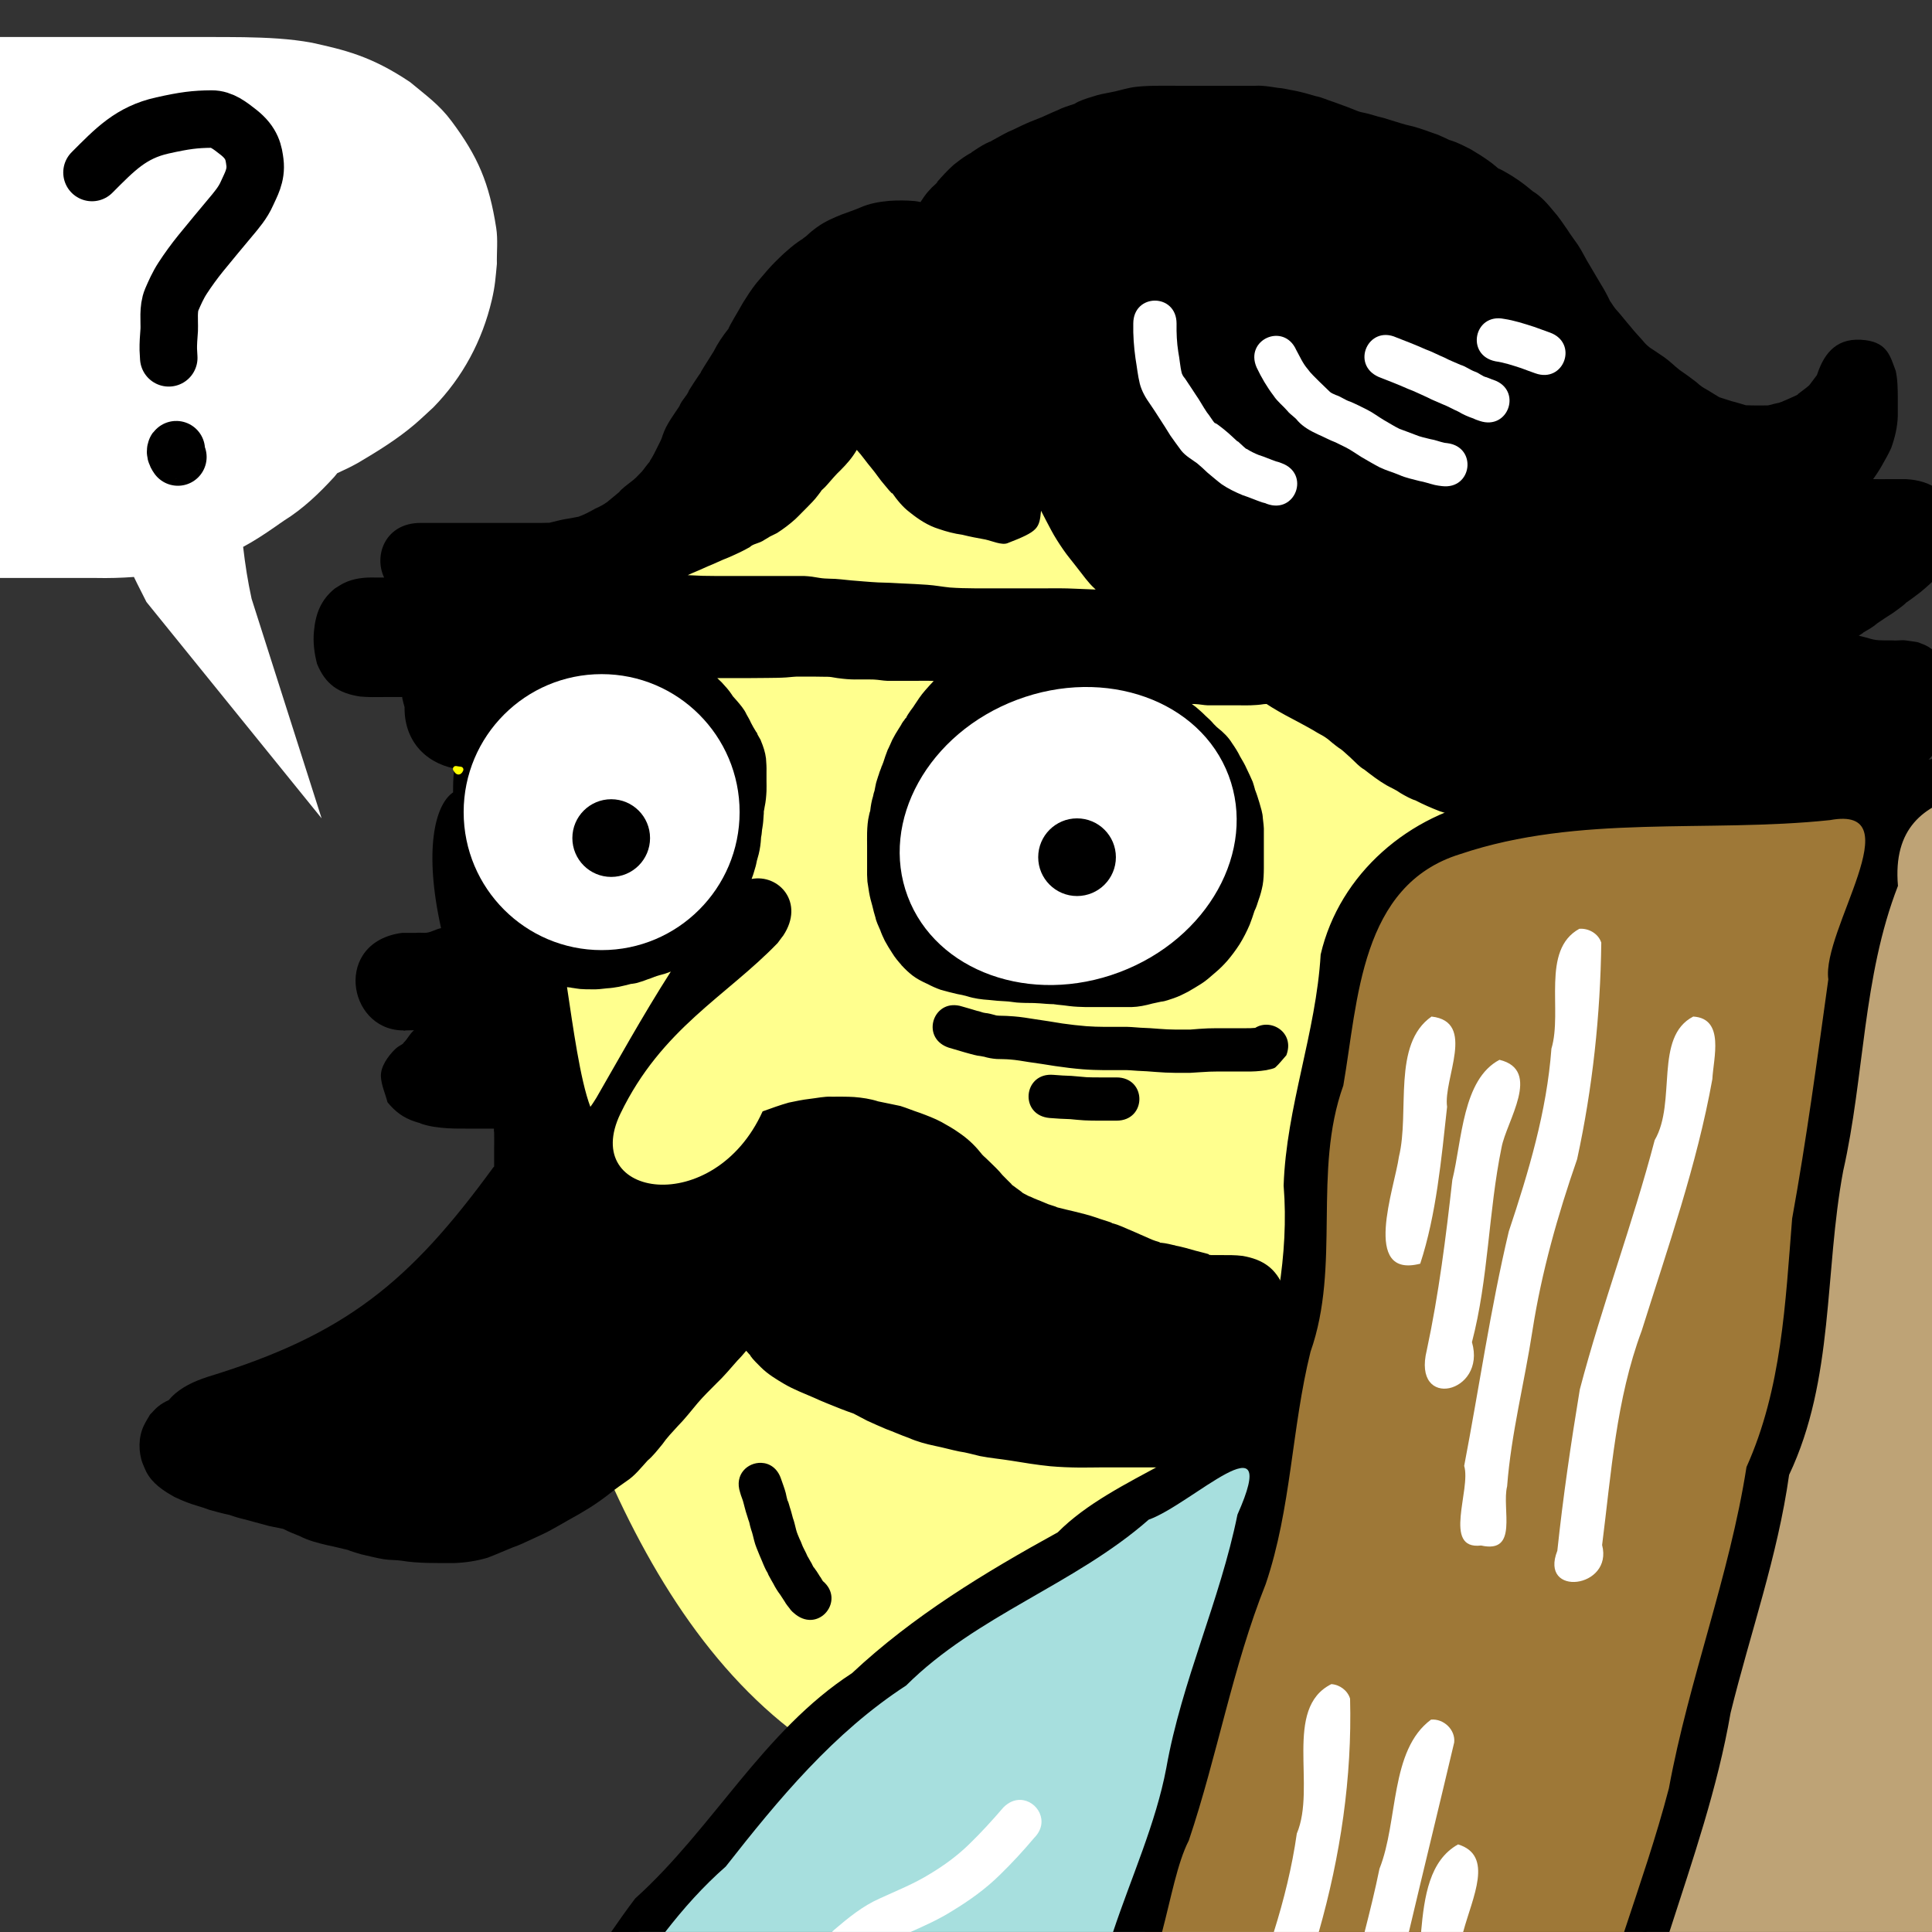 <svg width="84" height="84" viewBox="0 0 84 84" fill="none" xmlns="http://www.w3.org/2000/svg">
<rect x="0" y="0" width="84" height="84" fill="#333333" stroke="none"/>
<g clip-path="url(#clip0_306_183)">
<path d="M-8.62 1.44C-8.986 1.447 -9.348 1.46 -9.715 1.477C-10.927 1.557 -12.106 1.845 -13.287 2.109C-13.498 2.163 -13.71 2.21 -13.919 2.271C-14.688 2.496 -15.378 2.762 -16.109 3.094C-16.192 3.132 -16.648 3.376 -16.315 3.204C-17.582 3.808 -18.701 4.609 -19.652 5.652C-20.008 6.042 -20.279 6.499 -20.593 6.923C-21.098 7.723 -21.37 8.442 -21.71 9.195C-22.177 10.232 -22.442 11.313 -22.592 12.443C-22.665 12.994 -22.633 13.506 -22.621 14.053C-22.496 15.587 -22.154 17.13 -21.342 18.463C-21.157 18.767 -20.965 19.065 -20.776 19.367C-20.139 20.392 -19.248 21.196 -18.329 21.954C-17.093 22.828 -15.755 23.462 -14.279 23.806C-13.989 23.874 -13.697 23.914 -13.404 23.968C-12.98 24.066 -12.441 24.173 -11.971 24.269C-11.37 24.399 -10.759 24.469 -10.148 24.534C-10.163 24.534 -10.182 24.532 -10.193 24.534C-10.197 24.535 -10.198 24.54 -10.2 24.541C-10.17 24.549 -10.049 24.556 -10.001 24.563C-9.859 24.583 -9.718 24.604 -9.575 24.622C-9.17 24.674 -8.762 24.719 -8.355 24.747C-8.295 24.751 -8.179 24.766 -8.09 24.776C-8.046 24.782 -8.007 24.785 -7.987 24.784C-7.208 24.875 -6.426 24.911 -5.643 24.938C-5.349 24.952 -5.055 24.957 -4.761 24.96C-4.772 24.96 -4.735 24.966 -4.724 24.968C-4.664 24.975 -4.608 24.983 -4.548 24.99C-3.839 25.072 -3.122 25.104 -2.409 25.122C-1.888 25.132 -1.372 25.13 -0.851 25.129C-0.337 25.129 0.18 25.13 0.693 25.129C1.201 25.129 1.706 25.129 2.214 25.129C2.865 25.129 3.518 25.129 4.169 25.129C4.723 25.141 5.273 25.126 5.823 25.085C5.997 25.453 6.188 25.807 6.367 26.173L13.983 35.58L10.939 26.033C10.775 25.286 10.658 24.535 10.571 23.777C11.053 23.52 11.502 23.223 11.953 22.91C11.975 22.895 11.997 22.88 12.019 22.865C12.038 22.851 12.078 22.822 12.152 22.77C12.22 22.723 12.289 22.678 12.357 22.63C13.179 22.119 13.883 21.444 14.533 20.734C14.6 20.652 14.614 20.634 14.665 20.572C14.959 20.44 15.257 20.297 15.555 20.131C16.412 19.625 17.271 19.097 18.032 18.448C18.31 18.21 18.577 17.953 18.847 17.706C20.119 16.402 20.967 14.815 21.383 13.046C21.529 12.424 21.545 12.079 21.604 11.473C21.592 10.951 21.655 10.423 21.574 9.907C21.269 7.954 20.784 6.812 19.634 5.27C19.095 4.546 18.53 4.154 17.833 3.572C16.128 2.425 14.959 2.169 13.57 1.859C12.592 1.677 11.593 1.636 10.601 1.617C10.066 1.609 9.533 1.609 8.998 1.609C8.526 1.61 8.052 1.609 7.58 1.609C7.129 1.609 6.679 1.609 6.227 1.609H4.493H2.464H0.656H-1.372H-2.967H-3.21H-3.879C-4.484 1.54 -5.093 1.501 -5.702 1.47C-6.305 1.442 -6.913 1.441 -7.517 1.44C-7.884 1.435 -8.254 1.434 -8.62 1.44Z" fill="white"/>
<path d="M39.68 13.44C24.965 17.74 17.596 34.811 21.629 49.528C24.348 59.451 27.8 72.248 37.253 77.032C42.108 79.488 47.684 76.093 52.859 74.721C67.477 70.845 78.69 56.747 77.329 41.669C76.787 35.675 75.288 29.532 71.043 25.051C64.855 18.521 56.416 14.484 47.771 12.546C45.095 11.946 42.348 12.661 39.68 13.44Z" fill="#FFFF8E"/>
<path d="M61.521 60.147L55.472 61.323L50.768 64.851L43.543 69.386L35.987 74.928L29.262 82.153C29.262 82.153 28.384 83.23 27.762 83.998H55.612L61.521 60.147Z" fill="#A7DFDE"/>
<path d="M95.897 32.688C95.267 32.695 94.786 32.719 94.618 32.761C93.946 32.929 84.872 33.261 84.872 33.261L82.351 33.937L80.675 42.338L79.33 47.88L79.161 54.429L76.471 64.682L72.943 78.456L71.598 83.998H99.454L99.322 76.942L100.998 64.851L102.005 54.267L104.695 47.211L105.033 38.81L103.519 34.606L100.998 32.761C100.998 32.761 97.787 32.664 95.897 32.688Z" fill="#BEA376"/>
<path d="M75.802 34.106C75.802 34.106 67.571 35.282 66.563 35.282C65.555 35.282 61.69 37.127 61.69 37.127C61.69 37.127 58.997 38.808 58.493 39.648C57.989 40.488 57.155 45.359 57.155 45.359L56.479 56.281L53.458 72.238L49.768 83.998H71.414L73.112 77.449L77.147 62.661L79.33 54.267L79.83 47.042L82.689 34.275L75.802 34.106Z" fill="#9E7837"/>
<path d="M50.246 3.729C49.873 3.736 49.497 3.746 49.129 3.817C48.843 3.876 48.571 3.963 48.284 4.015C48.029 4.063 47.762 4.11 47.512 4.199C47.257 4.273 46.889 4.392 46.718 4.515C46.467 4.598 46.209 4.672 45.976 4.794C45.698 4.906 45.453 5.03 45.292 5.096C45.066 5.193 44.832 5.27 44.609 5.375C44.349 5.486 44.106 5.623 43.844 5.728C43.593 5.851 43.355 5.995 43.109 6.125C43.023 6.191 43.136 6.102 42.859 6.242C42.647 6.35 42.448 6.486 42.249 6.617C42.184 6.687 42.253 6.613 42.036 6.75C41.839 6.874 41.652 7.016 41.47 7.161C41.198 7.402 40.958 7.665 40.721 7.94C40.873 7.835 40.559 8.105 40.515 8.153C40.33 8.355 40.325 8.35 40.184 8.543C40.145 8.596 40.111 8.65 40.074 8.705C40.051 8.741 40.041 8.755 40.022 8.785C39.94 8.766 39.856 8.753 39.772 8.741C39.4 8.71 39.029 8.707 38.655 8.734C38.221 8.773 37.792 8.848 37.391 9.028C37.129 9.142 36.858 9.226 36.59 9.329C36.233 9.473 35.875 9.627 35.561 9.851C35.551 9.86 35.539 9.867 35.531 9.873C35.532 9.87 35.523 9.873 35.296 10.05C35.169 10.149 35.075 10.268 34.936 10.351C34.841 10.44 34.947 10.342 34.694 10.52C34.476 10.673 34.274 10.85 34.076 11.027C33.821 11.267 33.568 11.51 33.341 11.777C33.187 11.96 33.03 12.135 32.878 12.321C32.666 12.587 32.486 12.871 32.305 13.159C32.181 13.384 32.05 13.6 31.923 13.82C31.84 13.958 31.676 14.258 31.673 14.291C31.428 14.597 31.203 14.932 31.026 15.283C30.848 15.578 30.655 15.86 30.482 16.157C30.444 16.256 30.477 16.177 30.357 16.356C30.221 16.559 30.088 16.757 29.96 16.966C29.872 17.215 29.63 17.404 29.541 17.657C29.279 18.058 28.979 18.439 28.821 18.899C28.751 19.122 28.714 19.183 28.615 19.377C28.5 19.606 28.393 19.84 28.248 20.053C28.255 20.051 28.258 20.054 28.262 20.053C28.252 20.064 28.226 20.093 28.189 20.141C28.161 20.177 27.996 20.384 27.968 20.428C27.942 20.456 27.921 20.488 27.895 20.516C27.748 20.668 27.605 20.828 27.432 20.95C27.276 21.07 27.023 21.258 26.917 21.398C26.744 21.539 26.576 21.684 26.403 21.824C26.233 21.941 26.115 22.012 25.873 22.118C25.605 22.271 25.412 22.369 25.16 22.464C24.967 22.499 24.779 22.542 24.587 22.567C24.35 22.611 24.078 22.682 23.889 22.728C23.683 22.739 23.387 22.735 23.147 22.736H22.198H20.78H19.552H18.281C16.761 22.736 16.236 24.135 16.701 25.11C16.573 25.111 16.446 25.109 16.318 25.11C15.845 25.097 15.367 25.143 14.937 25.36C14.802 25.428 14.676 25.515 14.547 25.595C13.941 26.092 13.72 26.695 13.65 27.447C13.603 27.925 13.664 28.396 13.783 28.858C14.147 29.758 14.729 30.144 15.657 30.284C15.996 30.317 16.339 30.309 16.679 30.306C16.948 30.304 17.217 30.307 17.487 30.306C17.49 30.328 17.49 30.351 17.494 30.372C17.518 30.498 17.559 30.624 17.59 30.747C17.569 32.143 18.429 33.144 19.765 33.415C19.758 33.432 19.75 33.461 19.743 33.504C19.701 33.819 19.7 34.133 19.699 34.452C18.895 35.001 18.429 36.993 19.177 40.354C18.964 40.394 18.767 40.525 18.553 40.552C18.521 40.553 18.489 40.559 18.457 40.559C18.33 40.554 18.199 40.547 18.075 40.559C17.862 40.559 17.524 40.559 17.524 40.559C17.512 40.559 17.499 40.559 17.487 40.559C14.499 40.949 15.085 44.726 17.472 44.8C17.494 44.8 17.517 44.8 17.538 44.8C17.553 44.824 17.605 44.808 17.649 44.8C17.766 44.801 17.884 44.793 18.002 44.793C17.824 44.934 17.72 45.173 17.561 45.322C17.525 45.367 17.53 45.361 17.509 45.388C17.384 45.459 17.262 45.533 17.171 45.624C16.886 45.907 16.539 46.367 16.561 46.807C16.581 47.191 16.753 47.551 16.848 47.924C17.19 48.341 17.534 48.594 18.031 48.762C18.228 48.829 18.365 48.848 18.252 48.836C18.646 48.98 19.062 49.028 19.479 49.056C19.805 49.074 20.13 49.071 20.456 49.071C20.794 49.071 21.134 49.071 21.471 49.071C21.482 49.09 21.471 49.088 21.478 49.1C21.463 49.107 21.485 49.231 21.485 49.255C21.49 49.473 21.485 49.69 21.485 49.909C21.485 50.178 21.486 50.448 21.485 50.717C21.473 50.729 21.462 50.744 21.449 50.754C17.81 55.747 15.008 58.041 9.012 59.868C8.437 60.06 7.888 60.303 7.454 60.743C7.42 60.785 7.379 60.826 7.344 60.867C7.342 60.87 7.339 60.872 7.337 60.875C7.175 60.945 7.023 61.033 6.881 61.147C6.749 61.252 6.641 61.387 6.521 61.507C6.426 61.672 6.321 61.834 6.242 62.007C6.017 62.493 6.014 63.118 6.197 63.616C6.245 63.745 6.304 63.865 6.359 63.991C6.627 64.504 7.099 64.813 7.587 65.086C7.915 65.242 8.243 65.375 8.594 65.476C8.929 65.576 8.801 65.539 9.101 65.645C9.397 65.724 9.672 65.805 9.975 65.865C10.181 65.944 10.436 66.014 10.681 66.071C10.941 66.146 11.207 66.213 11.467 66.284C11.745 66.375 12.04 66.407 12.32 66.476C12.329 66.479 12.323 66.478 12.335 66.483C12.557 66.6 12.792 66.692 13.025 66.784C13.403 66.98 13.812 67.084 14.223 67.181C14.524 67.238 14.821 67.323 15.12 67.387C15.178 67.424 15.646 67.562 15.701 67.578C16.028 67.648 16.348 67.738 16.678 67.791C16.937 67.834 17.226 67.821 17.457 67.857C17.827 67.919 18.201 67.941 18.575 67.953C18.967 67.962 19.358 67.96 19.751 67.96C20.245 67.94 20.733 67.868 21.206 67.725C21.569 67.587 21.919 67.43 22.279 67.284C22.558 67.191 22.822 67.064 23.088 66.939C23.387 66.797 23.695 66.669 23.984 66.505C24.222 66.372 24.462 66.24 24.697 66.101C25.027 65.923 25.349 65.734 25.668 65.535C25.979 65.338 26.275 65.123 26.564 64.895C26.777 64.718 27.008 64.564 27.233 64.403C27.603 64.164 27.866 63.818 28.159 63.499C28.382 63.316 28.599 63.035 28.799 62.793C28.996 62.508 29.234 62.262 29.467 62.007C29.778 61.691 30.052 61.339 30.335 61C30.589 60.704 30.869 60.431 31.143 60.155C31.47 59.846 31.758 59.5 32.055 59.162C32.193 59.025 32.318 58.877 32.444 58.729C32.479 58.77 32.518 58.813 32.554 58.854C32.578 58.88 32.604 58.908 32.628 58.934C32.628 58.94 32.623 58.942 32.621 58.942C32.752 59.128 32.924 59.288 33.084 59.449C33.384 59.747 33.743 59.963 34.105 60.177C34.51 60.412 34.948 60.58 35.377 60.765C35.766 60.946 36.163 61.097 36.56 61.257C36.744 61.329 36.933 61.397 37.119 61.463C37.153 61.482 37.18 61.496 37.214 61.514C37.431 61.628 37.43 61.63 37.707 61.772C37.98 61.895 38.247 62.017 38.523 62.132C38.852 62.252 39.169 62.398 39.5 62.514C39.873 62.679 40.264 62.784 40.661 62.867C41.016 62.938 41.359 63.037 41.713 63.109C42.018 63.15 42.31 63.24 42.609 63.308C43.054 63.395 43.507 63.434 43.954 63.506C44.521 63.599 45.088 63.692 45.66 63.749C46.085 63.787 46.512 63.803 46.938 63.807C47.249 63.809 47.561 63.801 47.872 63.8C48.165 63.8 48.461 63.8 48.754 63.8C48.997 63.8 49.238 63.8 49.481 63.8H50.194C50.602 63.827 50.994 63.76 51.385 63.653C51.573 63.595 51.75 63.513 51.929 63.433C52.217 63.34 52.498 63.225 52.767 63.087C52.788 63.085 53.032 62.984 53.09 62.984C53.41 62.938 53.717 62.696 53.98 62.587C54.23 62.464 54.467 62.32 54.685 62.146C55.003 61.894 54.781 62.049 54.884 61.977C55.212 61.667 55.509 61.323 55.678 60.897C55.723 60.782 55.757 60.662 55.795 60.544C55.89 60.155 55.902 59.752 55.905 59.353C55.906 59.081 55.899 58.81 55.898 58.538C55.897 58.286 55.898 58.032 55.898 57.781C55.883 57.708 55.911 57.397 55.905 57.259C56.003 56.837 55.941 56.406 55.817 55.995C55.476 55.138 54.908 54.76 54.031 54.605C53.707 54.564 53.38 54.568 53.054 54.569C52.905 54.564 52.754 54.575 52.605 54.569C52.593 54.568 52.653 54.566 52.642 54.561C52.617 54.551 52.546 54.576 52.561 54.554C52.565 54.548 52.569 54.54 52.576 54.539C52.377 54.474 52.173 54.433 51.973 54.377C51.689 54.295 51.399 54.211 51.106 54.157C51.104 54.155 51.108 54.151 51.106 54.15C51.07 54.141 51.032 54.136 50.996 54.128C50.885 54.101 50.763 54.072 50.65 54.054C50.434 54.019 50.358 54.04 50.444 54.017C50.348 53.988 50.15 53.932 49.974 53.848C49.713 53.73 49.449 53.621 49.188 53.503C49.131 53.479 49.068 53.454 49.011 53.429C48.864 53.365 48.723 53.299 48.57 53.246C48.356 53.171 48.263 53.175 48.357 53.172C48.126 53.083 47.885 53.022 47.659 52.937C47.347 52.829 47.023 52.751 46.703 52.672C46.462 52.614 46.217 52.56 45.976 52.496C45.814 52.419 45.603 52.383 45.432 52.297C45.175 52.184 45.046 52.151 44.792 52.026C44.772 52.042 44.259 51.755 44.462 51.856C44.294 51.728 44.126 51.614 43.962 51.489C43.949 51.479 43.992 51.502 44.006 51.511C43.748 51.252 43.854 51.368 43.58 51.085C43.418 50.88 43.211 50.689 43.014 50.497C42.767 50.249 42.767 50.291 42.609 50.085C42.342 49.755 42.035 49.478 41.683 49.24C41.446 49.069 41.188 48.928 40.934 48.784C40.633 48.624 40.318 48.506 40 48.387C39.714 48.296 39.435 48.175 39.147 48.086C38.827 48.015 38.503 47.956 38.185 47.887C37.843 47.776 37.49 47.725 37.133 47.696C36.809 47.676 36.481 47.682 36.156 47.682C35.837 47.667 35.523 47.742 35.208 47.777C34.902 47.812 34.597 47.875 34.296 47.939C33.91 48.047 33.534 48.186 33.157 48.321C31.053 52.978 25.19 52.114 26.976 48.417C28.762 44.719 31.576 43.32 33.811 41.001C33.928 40.841 33.975 40.779 34.002 40.743C34.019 40.72 34.015 40.733 34.054 40.677C34.999 39.249 33.873 37.993 32.679 38.215C32.686 38.192 32.694 38.174 32.702 38.149C32.754 38.023 32.786 37.889 32.827 37.759C32.866 37.64 32.89 37.514 32.915 37.392C32.917 37.386 32.92 37.382 32.922 37.377C32.925 37.37 32.927 37.366 32.929 37.355C32.929 37.353 32.929 37.35 32.929 37.348C32.929 37.346 32.929 37.338 32.929 37.34C32.932 37.335 32.935 37.33 32.937 37.325C32.936 37.326 32.937 37.316 32.937 37.318C33.009 37.087 33.053 36.846 33.076 36.605C33.083 36.5 33.087 36.501 33.091 36.399C33.094 36.386 33.096 36.376 33.098 36.363C33.103 36.332 33.109 36.305 33.113 36.275C33.123 36.2 33.129 36.136 33.135 36.061C33.137 36.036 33.153 35.993 33.15 35.973C33.18 35.803 33.192 35.631 33.201 35.459C33.202 35.43 33.208 35.399 33.209 35.37C33.209 35.342 33.208 35.312 33.209 35.282C33.221 35.216 33.237 35.151 33.245 35.084C33.295 34.858 33.315 34.623 33.326 34.393C33.332 34.246 33.326 34.099 33.326 33.952C33.326 33.824 33.326 33.698 33.326 33.57C33.332 33.371 33.32 33.172 33.304 32.974C33.271 32.706 33.188 32.458 33.084 32.21C33.079 32.2 33.081 32.19 33.076 32.181C33.033 32.099 32.986 32.017 32.937 31.938C32.939 31.938 32.939 31.935 32.937 31.931C32.917 31.899 32.907 31.827 32.878 31.828C32.872 31.818 32.868 31.808 32.863 31.798C32.728 31.585 32.759 31.618 32.65 31.424C32.597 31.298 32.525 31.182 32.459 31.063C32.355 30.83 32.182 30.637 32.018 30.446C31.96 30.378 31.9 30.315 31.842 30.247C31.842 30.248 31.85 30.25 31.849 30.247C31.841 30.23 31.83 30.219 31.819 30.203C31.692 30.008 31.535 29.838 31.378 29.667C31.316 29.604 31.253 29.544 31.187 29.483C31.305 29.483 31.422 29.483 31.54 29.483C31.863 29.483 32.188 29.483 32.51 29.483C32.794 29.483 33.079 29.477 33.363 29.476C33.637 29.473 33.912 29.472 34.186 29.454C34.386 29.439 34.588 29.41 34.789 29.417C34.974 29.417 35.155 29.417 35.34 29.417C35.501 29.417 35.664 29.422 35.825 29.424C35.933 29.426 36.042 29.422 36.149 29.439C36.316 29.468 36.486 29.498 36.656 29.512C36.877 29.536 37.094 29.546 37.317 29.542C37.489 29.542 37.66 29.54 37.832 29.542C37.937 29.543 38.043 29.544 38.148 29.557C38.336 29.579 38.524 29.61 38.714 29.601C38.888 29.601 39.062 29.601 39.236 29.601C39.441 29.601 39.648 29.601 39.853 29.601C40.064 29.601 40.275 29.597 40.485 29.601C40.522 29.602 40.559 29.607 40.595 29.608C40.469 29.74 40.348 29.876 40.228 30.012C40.038 30.225 39.885 30.467 39.728 30.703C39.73 30.7 39.722 30.714 39.721 30.718C39.634 30.83 39.547 30.952 39.471 31.071C39.364 31.237 39.428 31.199 39.368 31.232C39.347 31.264 39.323 31.297 39.302 31.328C39.29 31.345 39.277 31.355 39.265 31.372C39.243 31.407 39.221 31.44 39.199 31.475C39.203 31.468 39.187 31.504 39.191 31.497C39.147 31.566 39.111 31.625 39.096 31.651C39.09 31.663 39.081 31.672 39.081 31.673C38.977 31.835 38.882 31.995 38.795 32.166C38.758 32.248 38.719 32.333 38.684 32.416C38.679 32.424 38.669 32.445 38.662 32.46C38.66 32.464 38.652 32.489 38.655 32.482C38.637 32.522 38.614 32.559 38.596 32.599C38.527 32.779 38.465 32.946 38.405 33.143C38.373 33.223 38.359 33.253 38.339 33.312C38.322 33.324 38.325 33.353 38.317 33.371C38.27 33.493 38.258 33.516 38.243 33.562C38.247 33.546 38.234 33.591 38.229 33.606C38.22 33.633 38.209 33.675 38.214 33.658C38.189 33.726 38.171 33.775 38.148 33.856C38.154 33.841 38.137 33.885 38.133 33.9C38.099 33.993 38.078 34.093 38.06 34.187C38.047 34.251 38.036 34.309 38.03 34.341C38.029 34.35 38.027 34.365 38.023 34.386C38.022 34.389 38.016 34.389 38.016 34.393C38.014 34.396 38.016 34.398 38.016 34.4C38.006 34.431 37.995 34.464 37.986 34.496C37.974 34.54 37.968 34.584 37.957 34.628C37.896 34.821 37.862 35.023 37.839 35.223C37.845 35.214 37.833 35.249 37.832 35.26C37.832 35.263 37.832 35.265 37.832 35.267C37.83 35.277 37.826 35.287 37.825 35.297C37.823 35.283 37.813 35.32 37.81 35.334C37.802 35.365 37.796 35.397 37.788 35.429C37.726 35.684 37.708 35.947 37.7 36.208C37.696 36.398 37.699 36.591 37.7 36.782C37.7 36.935 37.7 37.084 37.7 37.237C37.7 37.402 37.7 37.573 37.7 37.737C37.694 37.938 37.7 38.133 37.714 38.332C37.739 38.492 37.763 38.65 37.788 38.81C37.822 39.003 37.872 39.196 37.927 39.383C37.967 39.558 38.013 39.733 38.067 39.905C38.083 40.028 38.209 40.302 38.258 40.413C38.257 40.41 38.264 40.427 38.266 40.427C38.323 40.592 38.394 40.749 38.471 40.905C38.561 41.075 38.684 41.271 38.78 41.419C38.909 41.633 39.053 41.801 39.192 41.956C39.181 41.962 39.206 41.977 39.214 41.985C39.358 42.141 39.496 42.273 39.662 42.404C39.854 42.553 40.067 42.662 40.287 42.764C40.278 42.76 40.3 42.768 40.309 42.772C40.501 42.876 40.698 42.963 40.904 43.036C41.142 43.104 41.383 43.164 41.624 43.22C41.767 43.242 41.912 43.278 42.051 43.316C42.362 43.415 42.681 43.456 43.006 43.477C43.251 43.507 43.495 43.524 43.741 43.536C43.877 43.541 44.033 43.571 44.204 43.588C44.45 43.607 44.7 43.608 44.947 43.61C45.134 43.614 45.316 43.634 45.505 43.647C45.609 43.656 45.717 43.657 45.821 43.661C45.836 43.669 45.856 43.666 45.873 43.669C45.908 43.673 45.941 43.679 45.976 43.683C46.154 43.697 46.316 43.72 46.49 43.742C46.729 43.772 46.97 43.78 47.21 43.786C47.387 43.789 47.563 43.786 47.74 43.786C47.898 43.786 48.059 43.786 48.217 43.786C48.405 43.786 48.596 43.786 48.783 43.786H49.195C49.505 43.778 49.808 43.714 50.106 43.632C50.233 43.608 50.355 43.578 50.481 43.551C50.675 43.535 50.856 43.453 51.04 43.397C51.249 43.324 51.447 43.228 51.642 43.125C51.841 43.009 52.038 42.897 52.23 42.772C52.438 42.642 52.619 42.475 52.804 42.316C53.003 42.151 53.192 41.967 53.362 41.772C53.556 41.545 53.73 41.309 53.892 41.059C54.061 40.788 54.207 40.501 54.333 40.207C54.411 40.009 54.485 39.791 54.546 39.597C54.614 39.476 54.676 39.272 54.722 39.126C54.8 38.918 54.855 38.704 54.898 38.487C54.941 38.245 54.948 37.996 54.95 37.752C54.95 37.582 54.95 37.415 54.95 37.245C54.95 37.058 54.95 36.873 54.95 36.686C54.95 36.516 54.95 36.341 54.95 36.172C54.961 35.969 54.926 35.769 54.906 35.569C54.896 35.339 54.819 35.126 54.759 34.907C54.691 34.694 54.667 34.594 54.575 34.356C54.572 34.343 54.564 34.332 54.56 34.319C54.559 34.314 54.557 34.301 54.56 34.305C54.531 34.197 54.501 34.097 54.465 33.989C54.384 33.796 54.289 33.604 54.2 33.415C54.12 33.23 54.016 33.061 53.914 32.886C53.818 32.686 53.695 32.495 53.568 32.313C53.408 32.051 53.191 31.84 52.951 31.651C52.923 31.629 52.911 31.616 52.892 31.6L52.877 31.585C52.859 31.567 52.827 31.536 52.774 31.482C52.664 31.348 52.536 31.23 52.407 31.115C52.279 30.983 52.135 30.86 51.995 30.74C51.931 30.689 51.874 30.65 51.819 30.608C51.915 30.609 52.011 30.611 52.105 30.622C52.284 30.644 52.461 30.675 52.642 30.666C52.792 30.666 52.94 30.666 53.09 30.666C53.223 30.666 53.355 30.666 53.487 30.666C53.611 30.666 53.739 30.666 53.862 30.666C54.031 30.666 54.2 30.671 54.369 30.666C54.563 30.66 54.758 30.646 54.95 30.615C54.98 30.61 55.024 30.608 55.068 30.608C55.149 30.658 55.23 30.71 55.31 30.762C55.69 30.995 56.084 31.203 56.479 31.409C56.75 31.557 57.024 31.701 57.287 31.864C57.536 32.003 57.54 31.995 57.743 32.144C57.807 32.199 57.87 32.251 57.934 32.305C58.022 32.379 58.121 32.45 58.213 32.519C58.243 32.54 58.271 32.557 58.302 32.577C58.407 32.653 58.581 32.825 58.721 32.945C58.709 32.935 58.74 32.963 58.75 32.974C58.935 33.141 59.096 33.336 59.316 33.459C59.629 33.702 59.942 33.944 60.286 34.143C60.495 34.26 60.696 34.34 60.889 34.481C61.073 34.592 61.382 34.759 61.536 34.797C61.877 34.975 62.228 35.127 62.587 35.267C63.051 35.426 63.523 35.554 64.02 35.532C64.421 35.532 64.824 35.533 65.225 35.525C65.722 35.511 66.225 35.492 66.71 35.37C66.987 35.3 67.271 35.256 67.54 35.157C67.706 35.106 68.075 34.979 68.106 34.951C68.377 34.885 68.64 34.796 68.908 34.716C69.075 34.66 69.312 34.614 69.532 34.599C69.816 34.556 70.124 34.587 70.422 34.577C70.741 34.576 71.065 34.577 71.385 34.577C71.638 34.576 71.888 34.579 72.142 34.584C72.383 34.589 72.63 34.597 72.869 34.628C73.16 34.671 73.45 34.711 73.744 34.716C74.039 34.74 74.323 34.804 74.619 34.827C74.814 34.834 75.014 34.848 75.207 34.885C75.555 34.94 75.907 34.956 76.258 34.988C76.66 35.035 77.057 35.07 77.463 35.054C77.825 35.055 78.189 35.055 78.551 35.054C78.981 35.052 79.416 35.052 79.844 35.003C80.203 34.951 80.553 34.872 80.903 34.782C81.23 34.68 81.349 34.621 81.675 34.503C81.99 34.385 82.3 34.257 82.586 34.077C82.952 33.873 83.29 33.626 83.586 33.327C83.824 33.072 84.058 32.812 84.269 32.533C84.555 32.135 84.811 31.762 84.945 31.276C85.021 30.829 85.021 30.373 84.953 29.924C84.81 29.151 84.542 28.561 83.843 28.123C83.705 28.037 83.544 27.989 83.394 27.925C83.215 27.896 83.038 27.867 82.858 27.844C82.665 27.819 82.464 27.863 82.27 27.844C82.078 27.844 81.881 27.846 81.689 27.837C81.527 27.826 81.374 27.794 81.219 27.741C81.143 27.721 80.973 27.677 80.815 27.638C80.885 27.597 80.954 27.553 81.02 27.506C81.028 27.5 81 27.509 80.991 27.513C81.244 27.366 81.41 27.282 81.638 27.087C81.855 26.94 82.076 26.793 82.299 26.653C82.492 26.515 82.688 26.377 82.865 26.22C82.876 26.21 82.841 26.227 82.829 26.234C83.069 26.074 83.281 25.912 83.475 25.764C83.765 25.532 84.034 25.275 84.306 25.022C84.662 24.635 84.938 24.199 85.085 23.691C85.119 23.505 85.168 23.328 85.188 23.14C85.264 22.438 84.891 21.782 84.372 21.347C83.904 21.003 83.425 20.86 82.858 20.832C82.62 20.832 82.383 20.832 82.145 20.832C81.926 20.832 81.71 20.837 81.491 20.832C81.474 20.832 81.456 20.833 81.439 20.832C81.582 20.639 81.71 20.439 81.829 20.229C81.964 19.985 82.088 19.782 82.226 19.48C82.388 19.026 82.499 18.568 82.513 18.083C82.513 17.825 82.513 17.562 82.513 17.304C82.51 16.909 82.508 16.516 82.424 16.128C82.189 15.505 82.07 14.913 81.109 14.79C79.89 14.634 79.337 15.327 79.029 16.216C79.012 16.276 79.005 16.276 78.999 16.297C78.996 16.301 79.003 16.3 78.999 16.305C78.886 16.455 78.771 16.605 78.661 16.753C78.502 16.894 78.327 17.01 78.161 17.142C78.158 17.145 78.172 17.149 78.176 17.15C78.001 17.244 77.812 17.313 77.632 17.4C77.614 17.406 77.556 17.431 77.573 17.422C77.536 17.437 77.5 17.457 77.463 17.473C77.438 17.484 77.364 17.493 77.389 17.503C77.367 17.507 77.345 17.513 77.323 17.517L77.154 17.554C76.921 17.612 76.873 17.635 76.802 17.627C76.585 17.628 76.364 17.632 76.147 17.627C76.069 17.625 75.991 17.619 75.912 17.62C75.706 17.564 75.502 17.494 75.295 17.444C75.112 17.391 74.954 17.333 74.766 17.275C74.824 17.32 74.21 16.939 74.266 16.973C74.038 16.846 73.973 16.811 73.744 16.606C73.508 16.427 73.27 16.249 73.024 16.084C72.788 15.899 72.647 15.743 72.37 15.54C72.162 15.405 71.962 15.258 71.752 15.128C71.607 15.012 71.556 14.972 71.414 14.798C71.243 14.604 71.055 14.408 70.892 14.202C70.676 13.956 70.483 13.694 70.26 13.453C70.165 13.343 70.099 13.227 70.017 13.107C70.011 13.098 70.021 13.127 70.025 13.137C69.898 12.869 69.759 12.602 69.599 12.35C69.442 12.089 69.287 11.828 69.135 11.564C68.944 11.262 68.798 10.935 68.599 10.638C68.449 10.422 68.29 10.213 68.15 9.991C67.956 9.715 67.776 9.433 67.548 9.182C67.291 8.865 67.014 8.55 66.666 8.33C66.65 8.32 66.69 8.354 66.703 8.366C66.484 8.185 66.267 8.006 66.034 7.845C65.75 7.647 65.45 7.469 65.144 7.315C65.163 7.334 65.224 7.39 65.203 7.374C65.054 7.257 64.913 7.121 64.755 7.014C64.493 6.824 64.225 6.658 63.946 6.492C63.661 6.35 63.378 6.196 63.072 6.103C62.996 6.088 62.919 6.038 62.851 6.007C62.666 5.922 62.481 5.837 62.285 5.779C61.91 5.638 61.532 5.509 61.139 5.426C60.803 5.335 60.48 5.222 60.146 5.125C59.854 5.065 59.573 4.952 59.279 4.897C59.108 4.874 58.953 4.798 58.794 4.736C58.52 4.624 58.24 4.531 57.964 4.427C57.715 4.353 57.478 4.231 57.221 4.184C56.911 4.096 56.605 4.003 56.288 3.942C56.04 3.902 55.797 3.832 55.545 3.817C55.227 3.77 54.907 3.71 54.583 3.729H53.767H52.796C52.522 3.729 52.248 3.729 51.973 3.729C51.718 3.728 51.464 3.729 51.209 3.729C50.888 3.728 50.567 3.725 50.246 3.729ZM37.251 19.561C37.482 19.81 37.67 20.096 37.891 20.354C38.09 20.591 38.252 20.85 38.457 21.082C38.461 21.086 38.869 21.593 38.78 21.42C39.002 21.737 39.241 22.037 39.552 22.273C39.934 22.581 40.349 22.855 40.823 23C41.154 23.115 41.492 23.203 41.838 23.25C42.168 23.333 42.502 23.396 42.837 23.456C43.121 23.517 43.553 23.713 43.8 23.618C45.139 23.1 45.187 22.982 45.263 22.207C45.411 22.487 45.551 22.775 45.704 23.052C45.858 23.342 46.033 23.612 46.218 23.882C46.41 24.167 46.637 24.425 46.843 24.698C47.087 25.001 47.302 25.325 47.593 25.588C47.61 25.605 47.621 25.615 47.637 25.632C47.331 25.618 47.024 25.606 46.718 25.595C46.3 25.574 45.88 25.577 45.461 25.58C45.106 25.58 44.75 25.58 44.395 25.58C44.091 25.58 43.788 25.58 43.484 25.58C43.114 25.58 42.744 25.582 42.374 25.58C42.017 25.578 41.657 25.57 41.301 25.544C40.971 25.512 40.648 25.448 40.316 25.426C39.951 25.402 39.587 25.38 39.221 25.367C38.874 25.346 38.525 25.33 38.177 25.323C37.787 25.303 37.398 25.265 37.009 25.235C36.698 25.207 36.395 25.162 36.083 25.161C35.932 25.157 35.776 25.15 35.627 25.125C35.414 25.085 35.197 25.054 34.98 25.044C34.806 25.044 34.639 25.044 34.466 25.044C34.263 25.044 34.058 25.044 33.856 25.044C33.57 25.044 33.282 25.044 32.996 25.044C32.612 25.044 32.232 25.043 31.849 25.044C31.418 25.044 30.986 25.047 30.555 25.036C30.338 25.029 30.12 25.019 29.901 25.007C29.962 24.981 30.019 24.956 30.078 24.926C30.309 24.829 30.542 24.731 30.769 24.625C31.078 24.504 31.353 24.36 31.665 24.242C31.984 24.102 32.298 23.962 32.599 23.787C32.76 23.628 32.987 23.644 33.238 23.471C33.661 23.227 33.246 23.443 33.782 23.177C34.062 22.997 34.328 22.797 34.576 22.574C34.777 22.384 34.928 22.216 35.083 22.067C35.243 21.904 35.421 21.729 35.561 21.538C35.67 21.402 35.708 21.341 35.722 21.317C35.723 21.316 35.729 21.311 35.73 21.31C35.731 21.309 35.736 21.304 35.737 21.302C35.767 21.276 35.792 21.256 35.884 21.163C35.911 21.136 35.939 21.103 35.965 21.075C36.154 20.861 36.334 20.64 36.546 20.443C36.814 20.175 37.063 19.891 37.251 19.561ZM29.166 42.243C27.923 44.185 26.759 46.297 25.932 47.726C25.847 47.86 25.765 47.996 25.668 48.123C25.224 46.954 24.909 44.61 24.653 42.919C24.715 42.926 24.776 42.936 24.837 42.941C24.832 42.941 24.847 42.947 24.852 42.948C24.873 42.952 24.896 42.952 24.918 42.956C25.02 42.972 25.124 42.989 25.227 43C25.395 43.015 25.564 43.014 25.734 43.014C25.955 43.024 26.176 42.995 26.395 42.97C26.569 42.961 26.739 42.934 26.91 42.904C27.094 42.862 27.279 42.822 27.461 42.772C27.457 42.773 27.453 42.779 27.454 42.779C27.741 42.734 27.605 42.76 27.961 42.654C28.153 42.58 28.163 42.578 28.27 42.544C28.332 42.52 28.391 42.495 28.453 42.471C28.463 42.467 28.473 42.467 28.483 42.463C28.488 42.462 28.498 42.458 28.505 42.456C28.513 42.453 28.515 42.453 28.527 42.449C28.53 42.447 28.545 42.44 28.541 42.441C28.575 42.431 28.602 42.423 28.637 42.412C28.656 42.407 28.664 42.401 28.681 42.397C28.683 42.396 28.687 42.398 28.689 42.397C28.869 42.352 28.984 42.316 29.166 42.243ZM41.404 43.705C40.462 43.771 40.145 45.182 41.25 45.55C41.475 45.615 41.702 45.681 41.926 45.749C42.115 45.8 42.299 45.858 42.492 45.896C42.636 45.917 42.607 45.914 42.646 45.918C42.646 45.921 42.722 45.934 42.757 45.94C42.775 45.941 42.778 45.941 42.771 45.94C42.953 45.996 43.14 46.029 43.33 46.043C43.525 46.05 43.723 46.048 43.918 46.065C44.186 46.085 44.453 46.132 44.719 46.175C45.108 46.231 45.493 46.287 45.88 46.351C46.278 46.41 46.678 46.458 47.078 46.491C47.389 46.516 47.7 46.525 48.012 46.528C48.273 46.529 48.537 46.528 48.798 46.528C49.019 46.519 49.24 46.542 49.46 46.557C49.732 46.565 49.997 46.587 50.268 46.608C50.535 46.631 50.809 46.641 51.077 46.645C51.304 46.648 51.525 46.645 51.753 46.645C52.03 46.631 52.313 46.605 52.591 46.594C52.818 46.586 53.04 46.587 53.267 46.587C53.556 46.586 53.845 46.586 54.134 46.587C54.446 46.595 54.753 46.578 55.06 46.528C55.164 46.497 55.379 46.475 55.457 46.403C55.628 46.245 55.772 46.054 55.928 45.881C56.309 44.885 55.253 44.261 54.575 44.69C54.429 44.703 54.281 44.71 54.134 44.705C53.843 44.705 53.551 44.704 53.26 44.705C53.009 44.706 52.76 44.703 52.51 44.712C52.258 44.723 52.004 44.742 51.753 44.764C51.535 44.764 51.316 44.766 51.099 44.764C50.871 44.76 50.65 44.754 50.422 44.734C50.144 44.712 49.864 44.691 49.585 44.683C49.322 44.665 49.054 44.636 48.791 44.646C48.535 44.646 48.282 44.647 48.026 44.646C47.762 44.644 47.497 44.637 47.233 44.617C46.884 44.588 46.535 44.549 46.189 44.499C45.798 44.434 45.406 44.372 45.013 44.315C44.702 44.266 44.394 44.214 44.08 44.19C43.873 44.173 43.661 44.163 43.455 44.161C43.386 44.158 43.321 44.157 43.256 44.132C43.117 44.097 42.98 44.054 42.837 44.043C42.711 44.03 42.596 43.965 42.47 43.948C42.263 43.885 42.054 43.822 41.845 43.764C41.687 43.712 41.539 43.696 41.404 43.705ZM45.572 46.733C44.466 46.841 44.388 48.495 45.63 48.608C45.929 48.634 46.235 48.65 46.534 48.659C46.738 48.68 46.94 48.698 47.144 48.711C47.353 48.721 47.56 48.725 47.769 48.725C47.919 48.726 48.075 48.725 48.225 48.725C48.331 48.725 48.435 48.725 48.541 48.725C49.871 48.725 49.871 46.843 48.541 46.844C48.434 46.844 48.324 46.844 48.218 46.844C48.07 46.844 47.924 46.844 47.776 46.844C47.603 46.843 47.428 46.844 47.255 46.836C47.032 46.823 46.809 46.791 46.586 46.778C46.324 46.77 46.068 46.756 45.807 46.733C45.724 46.726 45.645 46.726 45.572 46.733ZM33.099 63.602C32.51 63.579 31.917 64.106 32.18 64.895C32.221 65.058 32.299 65.209 32.334 65.373C32.362 65.494 32.4 65.613 32.43 65.733C32.484 65.885 32.52 66.038 32.577 66.189C32.596 66.296 32.629 66.4 32.658 66.505C32.716 66.662 32.748 66.822 32.79 66.983C32.843 67.198 32.936 67.402 33.018 67.608C33.105 67.795 33.172 67.987 33.26 68.174C33.292 68.25 33.337 68.322 33.378 68.394C33.386 68.419 33.397 68.443 33.407 68.468C33.515 68.671 33.551 68.73 33.628 68.864C33.688 68.986 33.802 69.179 33.922 69.335C33.99 69.439 34.047 69.532 34.128 69.651C34.131 69.674 34.28 69.877 34.363 69.974C34.361 69.973 34.361 69.98 34.363 69.982C34.471 70.103 34.436 70.061 34.591 70.195C35.627 70.996 36.752 69.568 35.781 68.747C35.77 68.729 35.767 68.728 35.759 68.717C35.73 68.67 35.71 68.628 35.664 68.556C35.695 68.624 35.611 68.48 35.598 68.46C35.362 68.093 35.577 68.417 35.487 68.291C35.458 68.25 35.428 68.208 35.399 68.166C35.338 68.112 35.305 67.982 35.245 67.901C35.234 67.88 35.211 67.841 35.179 67.784C35.167 67.761 35.154 67.74 35.142 67.718C35.134 67.703 35.117 67.657 35.12 67.674C35.123 67.697 35.133 67.718 35.142 67.74C35.079 67.594 35.015 67.453 34.958 67.35C34.877 67.208 34.839 67.046 34.76 66.902C34.706 66.772 34.647 66.642 34.613 66.505C34.568 66.335 34.535 66.163 34.473 65.998C34.43 65.844 34.394 65.687 34.341 65.535C34.319 65.476 34.295 65.345 34.245 65.241C34.242 65.235 34.244 65.257 34.245 65.263C34.206 65.135 34.192 65.032 34.164 64.917C34.11 64.708 34.028 64.505 33.959 64.3C33.801 63.827 33.452 63.615 33.099 63.602Z" fill="black"/>
<path d="M19.817 33.43C19.885 33.443 19.953 33.45 20.023 33.459C19.937 33.65 19.867 33.499 19.817 33.43Z" stroke="#FFFF00" stroke-width="0.249" stroke-linecap="round" stroke-linejoin="round"/>
<path d="M53.419 33.72C54.651 36.99 52.526 40.818 48.673 42.269C44.82 43.721 40.697 42.247 39.466 38.977C38.234 35.707 40.359 31.88 44.212 30.428C48.065 28.977 52.187 30.451 53.419 33.72Z" fill="white"/>
<path d="M32.157 35.309C32.157 38.623 29.471 41.309 26.158 41.309C22.845 41.309 20.159 38.623 20.159 35.309C20.159 31.996 22.845 29.31 26.158 29.31C29.471 29.31 32.157 31.996 32.157 35.309Z" fill="white"/>
<path d="M28.263 36.438C28.263 37.371 27.507 38.127 26.574 38.127C25.641 38.127 24.885 37.371 24.885 36.438C24.885 35.505 25.641 34.749 26.574 34.749C27.507 34.749 28.263 35.505 28.263 36.438Z" fill="black"/>
<path d="M48.517 37.27C48.517 38.202 47.761 38.958 46.828 38.958C45.896 38.958 45.139 38.202 45.139 37.27C45.139 36.337 45.896 35.581 46.828 35.581C47.761 35.581 48.517 36.337 48.517 37.27Z" fill="black"/>
<path d="M44.366 78.256C44.124 78.249 43.866 78.344 43.631 78.579C43.16 79.125 42.679 79.657 42.161 80.16C41.638 80.676 41.048 81.107 40.419 81.483C39.733 81.909 38.982 82.203 38.251 82.541C37.508 82.869 36.886 83.379 36.274 83.901C36.24 83.932 36.205 83.965 36.171 83.996H39.596C40.209 83.724 40.819 83.45 41.389 83.092C42.139 82.639 42.851 82.13 43.477 81.512C43.999 81.003 44.493 80.469 44.962 79.91C45.667 79.204 45.093 78.277 44.366 78.256Z" fill="white"/>
<path d="M68.665 40.383C66.988 41.31 67.951 43.944 67.453 45.594C67.25 48.327 66.461 50.954 65.6 53.539C64.801 56.905 64.311 60.339 63.66 63.734C63.969 64.758 62.698 67.397 64.395 67.196C66.044 67.565 65.283 65.593 65.527 64.623C65.699 62.348 66.283 60.107 66.629 57.847C67.026 55.303 67.727 52.831 68.57 50.401C69.242 47.314 69.583 44.13 69.621 40.986C69.495 40.59 69.067 40.349 68.665 40.383ZM62.241 44.198C60.517 45.401 61.301 48.342 60.823 50.291C60.638 51.639 59.172 55.606 61.749 54.943C62.446 52.816 62.667 50.406 62.917 48.123C62.741 46.907 64.202 44.421 62.241 44.198ZM73.619 44.198C71.902 45.089 72.909 47.918 71.943 49.571C70.986 53.223 69.645 56.763 68.687 60.412C68.302 62.743 67.959 65.083 67.71 67.424C66.907 69.455 70.151 69.07 69.657 67.174C70.055 64.052 70.263 60.844 71.377 57.861C72.511 54.249 73.78 50.65 74.45 46.917C74.492 46.028 75.008 44.283 73.619 44.198ZM65.196 46.079C63.583 46.926 63.569 49.577 63.145 51.298C62.867 53.782 62.557 56.258 62.035 58.699C61.38 61.343 64.647 60.583 63.998 58.354C64.721 55.586 64.711 52.69 65.284 49.894C65.49 48.757 67.055 46.529 65.196 46.079ZM57.883 73.223C55.782 74.279 57.244 77.691 56.383 79.72C56.175 81.182 55.822 82.604 55.384 83.998H57.339C58.278 80.7 58.79 77.289 58.699 73.855C58.594 73.5 58.247 73.245 57.883 73.223ZM62.219 74.766C60.418 76.098 60.803 79.187 59.977 81.249C59.791 82.167 59.564 83.084 59.331 83.998H61.256C61.905 81.249 62.578 78.507 63.226 75.758C63.285 75.207 62.77 74.717 62.219 74.766ZM63.395 80.191C62.151 80.886 61.924 82.45 61.786 83.998H63.616C64.025 82.481 64.96 80.674 63.395 80.191Z" fill="white"/>
<path d="M51.155 14.068C51.148 14.483 51.166 14.899 51.231 15.309C51.292 15.615 51.306 15.929 51.383 16.232C51.445 16.379 51.452 16.361 51.53 16.469C51.677 16.694 51.837 16.923 51.988 17.161C52.163 17.408 52.303 17.678 52.473 17.927C52.606 18.088 52.707 18.276 52.843 18.434C52.854 18.419 52.779 18.364 52.801 18.375C52.926 18.433 53.045 18.541 53.156 18.622C53.379 18.798 53.586 18.99 53.793 19.184C53.856 19.209 53.814 19.19 53.926 19.287C53.937 19.297 54.219 19.567 54.193 19.512C54.364 19.621 54.547 19.711 54.735 19.786C54.989 19.861 55.228 19.977 55.478 20.06C55.609 20.092 55.524 20.069 55.729 20.141C56.977 20.601 56.326 22.366 55.078 21.906C54.991 21.864 55.058 21.894 54.869 21.84C54.584 21.741 54.307 21.62 54.02 21.526C53.708 21.396 53.402 21.248 53.121 21.058C52.905 20.897 52.705 20.718 52.496 20.547C52.351 20.408 52.204 20.27 52.048 20.143C51.813 19.972 51.551 19.827 51.363 19.596C51.199 19.382 51.046 19.159 50.888 18.94C50.726 18.681 50.567 18.422 50.398 18.168C50.27 17.966 50.135 17.759 50.003 17.568C49.809 17.297 49.643 17.011 49.557 16.685C49.468 16.322 49.432 15.95 49.369 15.581C49.299 15.08 49.262 14.574 49.273 14.068C49.273 12.738 51.155 12.738 51.155 14.068Z" fill="white"/>
<path d="M56.358 15.216C56.512 15.497 56.642 15.798 56.853 16.043C56.992 16.239 57.172 16.398 57.339 16.57C57.489 16.724 57.651 16.863 57.801 17.017C57.876 17.097 57.982 17.128 58.084 17.176C58.304 17.244 58.486 17.398 58.706 17.463C58.957 17.57 59.201 17.691 59.443 17.815C59.697 17.942 59.922 18.117 60.165 18.261C60.393 18.387 60.612 18.534 60.847 18.646C61.08 18.736 61.318 18.816 61.55 18.909C61.757 18.998 61.978 19.037 62.195 19.094C62.404 19.125 62.601 19.211 62.807 19.253C62.88 19.264 62.842 19.259 62.921 19.267C64.242 19.429 64.013 21.296 62.692 21.135C62.486 21.108 62.59 21.124 62.383 21.086C62.155 21.031 61.939 20.952 61.709 20.912C61.417 20.834 61.118 20.776 60.841 20.651C60.563 20.535 60.271 20.455 59.998 20.325C59.721 20.182 59.452 20.021 59.182 19.865C58.965 19.73 58.758 19.58 58.531 19.461C58.348 19.376 58.229 19.308 58.07 19.234C57.801 19.134 57.556 18.994 57.293 18.883C56.975 18.735 56.669 18.567 56.429 18.305C56.308 18.136 56.1 18.029 55.972 17.862C55.78 17.639 55.537 17.457 55.375 17.207C55.084 16.826 54.844 16.414 54.638 15.981C54.098 14.765 55.817 14.001 56.358 15.216Z" fill="white"/>
<path d="M60.703 14.668C61.132 14.832 61.56 15.001 61.98 15.188C62.262 15.287 62.524 15.435 62.8 15.547C63.029 15.67 63.269 15.758 63.506 15.865C63.728 15.93 63.913 16.082 64.129 16.159C64.307 16.214 64.451 16.369 64.636 16.404C64.739 16.438 64.835 16.488 64.938 16.519C66.197 16.948 65.592 18.729 64.332 18.301C64.244 18.27 64.148 18.242 64.066 18.197C63.835 18.119 63.612 18.022 63.403 17.895C63.175 17.796 62.961 17.668 62.729 17.579C62.507 17.478 62.278 17.393 62.063 17.279C61.778 17.155 61.504 17.012 61.211 16.905C60.794 16.717 60.364 16.556 59.938 16.387C58.723 15.847 59.487 14.127 60.703 14.668Z" fill="white"/>
<path d="M65.39 13.864C65.841 13.932 66.274 14.074 66.707 14.213C66.934 14.297 67.162 14.378 67.39 14.46C68.641 14.915 67.998 16.683 66.748 16.229C66.543 16.154 66.337 16.084 66.134 16.005C65.768 15.887 65.404 15.763 65.021 15.709C63.716 15.448 64.085 13.603 65.39 13.864Z" fill="white"/>
<path d="M99.506 31.71C99.317 31.714 99.136 31.729 98.947 31.754C97.579 31.754 96.207 31.754 94.839 31.754C90.293 31.942 85.8 32.451 81.395 33.606C75.885 34.292 70.262 33.688 64.792 34.746C61.29 35.384 58.24 37.972 57.42 41.5C57.223 44.895 55.923 48.139 55.81 51.548C56.057 54.587 55.414 57.529 54.641 60.449C52.937 63.169 48.471 64.122 45.99 66.623C42.811 68.373 39.707 70.252 37.045 72.745C33.178 75.258 30.999 79.498 27.616 82.543C27.256 83.018 26.91 83.507 26.572 83.998H28.924C29.712 82.98 30.571 82.017 31.555 81.153C33.854 78.222 36.243 75.333 39.398 73.282C42.456 70.233 46.724 68.899 49.945 66.071C51.787 65.425 55.747 61.49 53.803 65.851C53.041 69.609 51.38 73.084 50.709 76.868C50.261 79.259 49.172 81.656 48.394 83.998H50.525C50.91 82.54 51.191 80.987 51.687 80.022C52.932 76.323 53.585 72.495 55.031 68.872C56.146 65.583 56.153 62.101 56.979 58.773C58.304 55.011 57.062 50.947 58.405 47.197C59.046 43.511 59.131 38.473 63.491 37.134C68.663 35.393 74.215 36.221 79.565 35.657C83.193 34.988 79.197 40.458 79.492 42.581C79.009 46.059 78.545 49.53 77.919 52.981C77.625 56.641 77.469 60.375 75.934 63.785C75.193 68.534 73.429 73.023 72.561 77.751C72.012 79.861 71.298 81.925 70.613 83.998H72.583C73.595 80.858 74.677 77.74 75.243 74.472C76.095 71.011 77.29 67.663 77.787 64.124C79.758 59.967 79.313 55.309 80.139 50.908C81.068 46.805 80.978 42.481 82.52 38.516C82.081 33.503 87.86 34.506 91.208 33.878C94.539 33.691 97.956 33.4 101.255 33.856C104.583 35.907 104.349 40.297 103.938 43.727C103.125 47.77 101.852 51.696 100.844 55.73C99.463 59.751 100.283 64.072 99.52 68.203C98.632 72.643 99.426 77.198 98.697 81.661C98.714 82.437 98.706 83.219 98.697 83.998H100.557C100.64 80.213 101.132 76.45 100.932 72.65C101.3 68.28 102.028 63.922 101.953 59.515C102.538 55.416 104.048 51.514 105.084 47.52C105.703 43.979 106.678 40.293 105.525 36.686C105.08 33.899 102.331 31.646 99.506 31.71Z" fill="black"/>
<path d="M4 7.5C5 6.5 5.689 5.761 7.063 5.454C8.029 5.239 8.472 5.183 9.197 5.176C9.644 5.172 10.004 5.466 10.364 5.747C10.976 6.226 11.033 6.663 11.084 7.062C11.156 7.638 10.891 8.06 10.739 8.408C10.559 8.821 10.262 9.16 10.016 9.455C9.688 9.847 9.106 10.544 8.728 11.011C8.451 11.352 8.164 11.749 7.944 12.088C7.736 12.407 7.595 12.732 7.466 13.03C7.3 13.418 7.371 13.957 7.358 14.329C7.33 14.684 7.313 14.961 7.317 15.193C7.321 15.312 7.329 15.433 7.337 15.558" stroke="black" stroke-width="2.5" stroke-linecap="round"/>
<path d="M7.664 19.552C7.655 19.552 7.647 19.552 7.639 19.592C7.63 19.633 7.622 19.713 7.734 19.87" stroke="black" stroke-width="2.5" stroke-linecap="round"/>
</g>
<defs>
<clipPath id="clip0_306_183">
<rect width="84" height="84" fill="white"/>
</clipPath>
</defs>
</svg>
